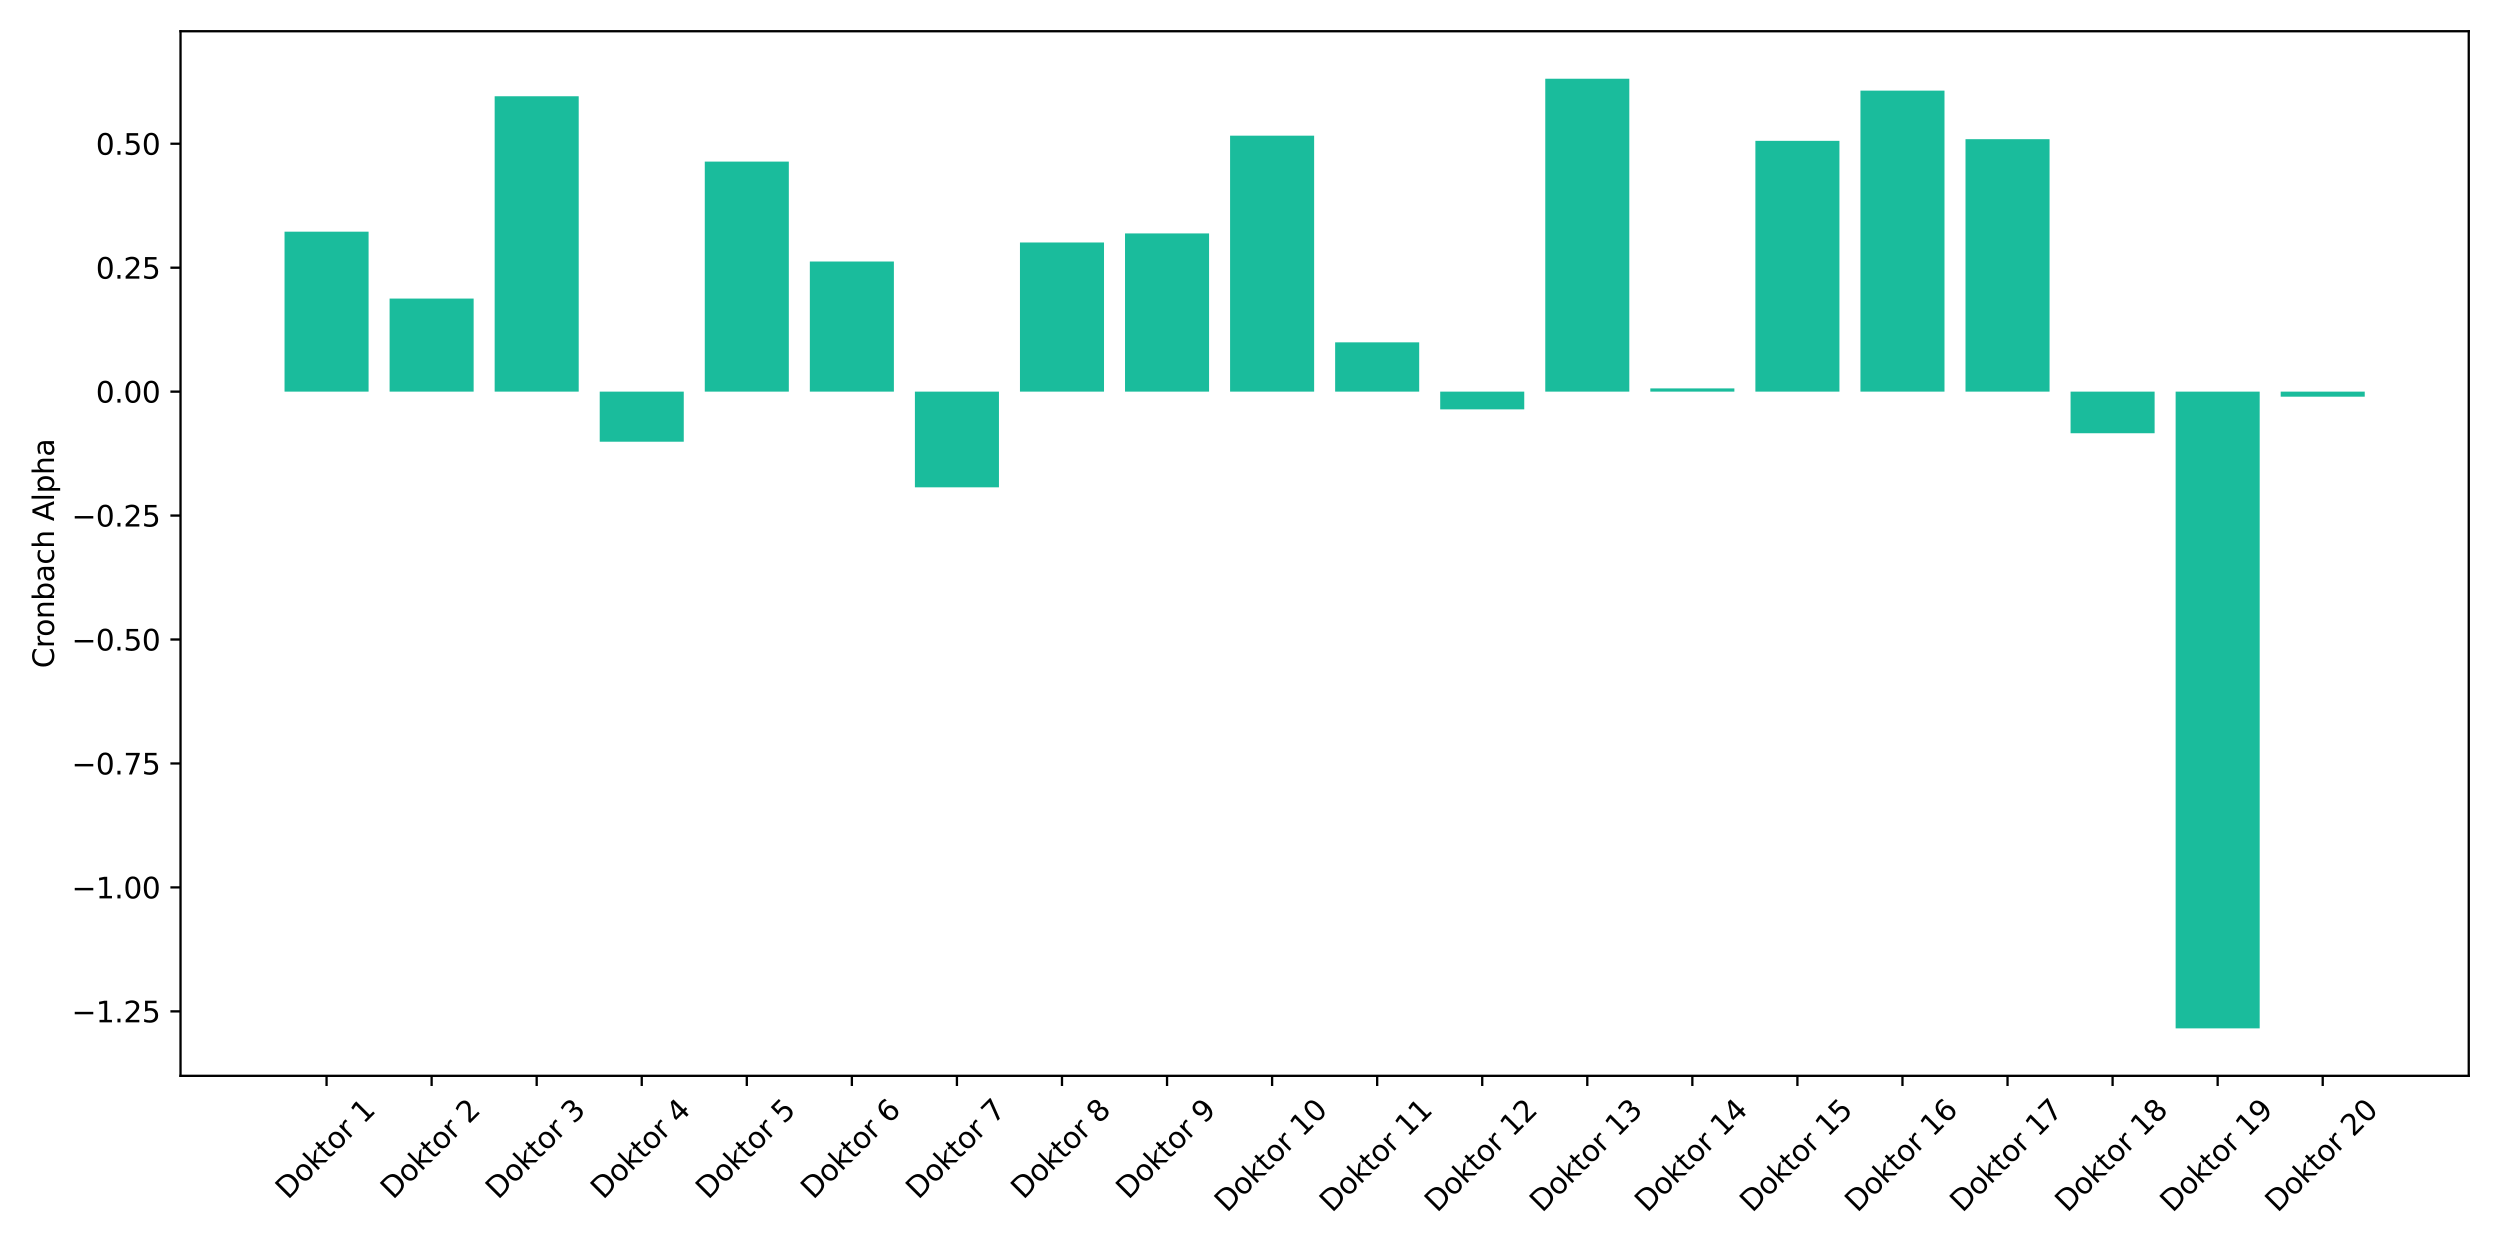 <?xml version="1.0" encoding="utf-8" standalone="no"?>
<!DOCTYPE svg PUBLIC "-//W3C//DTD SVG 1.1//EN"
  "http://www.w3.org/Graphics/SVG/1.1/DTD/svg11.dtd">
<svg xmlns:xlink="http://www.w3.org/1999/xlink" width="864pt" height="432pt" viewBox="0 0 864 432" xmlns="http://www.w3.org/2000/svg" version="1.1">
 <defs>
  <style type="text/css">*{stroke-linejoin: round; stroke-linecap: butt}</style>
 </defs>
 <g id="figure_1">
  <g id="patch_1">
   <path d="M 0 432 
L 864 432 
L 864 0 
L 0 0 
z
" style="fill: #ffffff"/>
  </g>
  <g id="axes_1">
   <g id="patch_2">
    <path d="M 62.39 371.816 
L 853.2 371.816 
L 853.2 10.8 
L 62.39 10.8 
z
" style="fill: #ffffff"/>
   </g>
   <g id="patch_3">
    <path d="M 98.336 135.347 
L 127.383 135.347 
L 127.383 80.068 
L 98.336 80.068 
z
" clip-path="url(#pb7b5cb5b9d)" style="fill: #1abc9c"/>
   </g>
   <g id="patch_4">
    <path d="M 134.645 135.347 
L 163.692 135.347 
L 163.692 103.186 
L 134.645 103.186 
z
" clip-path="url(#pb7b5cb5b9d)" style="fill: #1abc9c"/>
   </g>
   <g id="patch_5">
    <path d="M 170.954 135.347 
L 200.001 135.347 
L 200.001 33.265 
L 170.954 33.265 
z
" clip-path="url(#pb7b5cb5b9d)" style="fill: #1abc9c"/>
   </g>
   <g id="patch_6">
    <path d="M 207.263 135.347 
L 236.31 135.347 
L 236.31 152.658 
L 207.263 152.658 
z
" clip-path="url(#pb7b5cb5b9d)" style="fill: #1abc9c"/>
   </g>
   <g id="patch_7">
    <path d="M 243.572 135.347 
L 272.619 135.347 
L 272.619 55.849 
L 243.572 55.849 
z
" clip-path="url(#pb7b5cb5b9d)" style="fill: #1abc9c"/>
   </g>
   <g id="patch_8">
    <path d="M 279.881 135.347 
L 308.928 135.347 
L 308.928 90.38 
L 279.881 90.38 
z
" clip-path="url(#pb7b5cb5b9d)" style="fill: #1abc9c"/>
   </g>
   <g id="patch_9">
    <path d="M 316.19 135.347 
L 345.237 135.347 
L 345.237 168.42 
L 316.19 168.42 
z
" clip-path="url(#pb7b5cb5b9d)" style="fill: #1abc9c"/>
   </g>
   <g id="patch_10">
    <path d="M 352.499 135.347 
L 381.546 135.347 
L 381.546 83.804 
L 352.499 83.804 
z
" clip-path="url(#pb7b5cb5b9d)" style="fill: #1abc9c"/>
   </g>
   <g id="patch_11">
    <path d="M 388.808 135.347 
L 417.855 135.347 
L 417.855 80.672 
L 388.808 80.672 
z
" clip-path="url(#pb7b5cb5b9d)" style="fill: #1abc9c"/>
   </g>
   <g id="patch_12">
    <path d="M 425.117 135.347 
L 454.164 135.347 
L 454.164 46.889 
L 425.117 46.889 
z
" clip-path="url(#pb7b5cb5b9d)" style="fill: #1abc9c"/>
   </g>
   <g id="patch_13">
    <path d="M 461.426 135.347 
L 490.473 135.347 
L 490.473 118.314 
L 461.426 118.314 
z
" clip-path="url(#pb7b5cb5b9d)" style="fill: #1abc9c"/>
   </g>
   <g id="patch_14">
    <path d="M 497.735 135.347 
L 526.782 135.347 
L 526.782 141.478 
L 497.735 141.478 
z
" clip-path="url(#pb7b5cb5b9d)" style="fill: #1abc9c"/>
   </g>
   <g id="patch_15">
    <path d="M 534.044 135.347 
L 563.091 135.347 
L 563.091 27.21 
L 534.044 27.21 
z
" clip-path="url(#pb7b5cb5b9d)" style="fill: #1abc9c"/>
   </g>
   <g id="patch_16">
    <path d="M 570.353 135.347 
L 599.4 135.347 
L 599.4 134.234 
L 570.353 134.234 
z
" clip-path="url(#pb7b5cb5b9d)" style="fill: #1abc9c"/>
   </g>
   <g id="patch_17">
    <path d="M 606.662 135.347 
L 635.709 135.347 
L 635.709 48.675 
L 606.662 48.675 
z
" clip-path="url(#pb7b5cb5b9d)" style="fill: #1abc9c"/>
   </g>
   <g id="patch_18">
    <path d="M 642.971 135.347 
L 672.018 135.347 
L 672.018 31.32 
L 642.971 31.32 
z
" clip-path="url(#pb7b5cb5b9d)" style="fill: #1abc9c"/>
   </g>
   <g id="patch_19">
    <path d="M 679.28 135.347 
L 708.327 135.347 
L 708.327 48.1 
L 679.28 48.1 
z
" clip-path="url(#pb7b5cb5b9d)" style="fill: #1abc9c"/>
   </g>
   <g id="patch_20">
    <path d="M 715.589 135.347 
L 744.636 135.347 
L 744.636 149.727 
L 715.589 149.727 
z
" clip-path="url(#pb7b5cb5b9d)" style="fill: #1abc9c"/>
   </g>
   <g id="patch_21">
    <path d="M 751.898 135.347 
L 780.945 135.347 
L 780.945 355.406 
L 751.898 355.406 
z
" clip-path="url(#pb7b5cb5b9d)" style="fill: #1abc9c"/>
   </g>
   <g id="patch_22">
    <path d="M 788.207 135.347 
L 817.254 135.347 
L 817.254 137.096 
L 788.207 137.096 
z
" clip-path="url(#pb7b5cb5b9d)" style="fill: #1abc9c"/>
   </g>
   <g id="matplotlib.axis_1">
    <g id="xtick_1">
     <g id="line2d_1">
      <defs>
       <path id="mbbc97a3b65" d="M 0 0 
L 0 3.5 
" style="stroke: #000000; stroke-width: 0.8"/>
      </defs>
      <g>
       <use xlink:href="#mbbc97a3b65" x="112.86" y="371.816" style="stroke: #000000; stroke-width: 0.8"/>
      </g>
     </g>
     <g id="text_1">
      <!-- Doktor 1 -->
      <g transform="translate(99.502 414.807) rotate(-45) scale(0.1 -0.1)">
       <defs>
        <path id="DejaVuSans-44" d="M 1259 4147 
L 1259 519 
L 2022 519 
Q 2988 519 3436 956 
Q 3884 1394 3884 2338 
Q 3884 3275 3436 3711 
Q 2988 4147 2022 4147 
L 1259 4147 
z
M 628 4666 
L 1925 4666 
Q 3281 4666 3915 4102 
Q 4550 3538 4550 2338 
Q 4550 1131 3912 565 
Q 3275 0 1925 0 
L 628 0 
L 628 4666 
z
" transform="scale(0.016)"/>
        <path id="DejaVuSans-6f" d="M 1959 3097 
Q 1497 3097 1228 2736 
Q 959 2375 959 1747 
Q 959 1119 1226 758 
Q 1494 397 1959 397 
Q 2419 397 2687 759 
Q 2956 1122 2956 1747 
Q 2956 2369 2687 2733 
Q 2419 3097 1959 3097 
z
M 1959 3584 
Q 2709 3584 3137 3096 
Q 3566 2609 3566 1747 
Q 3566 888 3137 398 
Q 2709 -91 1959 -91 
Q 1206 -91 779 398 
Q 353 888 353 1747 
Q 353 2609 779 3096 
Q 1206 3584 1959 3584 
z
" transform="scale(0.016)"/>
        <path id="DejaVuSans-6b" d="M 581 4863 
L 1159 4863 
L 1159 1991 
L 2875 3500 
L 3609 3500 
L 1753 1863 
L 3688 0 
L 2938 0 
L 1159 1709 
L 1159 0 
L 581 0 
L 581 4863 
z
" transform="scale(0.016)"/>
        <path id="DejaVuSans-74" d="M 1172 4494 
L 1172 3500 
L 2356 3500 
L 2356 3053 
L 1172 3053 
L 1172 1153 
Q 1172 725 1289 603 
Q 1406 481 1766 481 
L 2356 481 
L 2356 0 
L 1766 0 
Q 1100 0 847 248 
Q 594 497 594 1153 
L 594 3053 
L 172 3053 
L 172 3500 
L 594 3500 
L 594 4494 
L 1172 4494 
z
" transform="scale(0.016)"/>
        <path id="DejaVuSans-72" d="M 2631 2963 
Q 2534 3019 2420 3045 
Q 2306 3072 2169 3072 
Q 1681 3072 1420 2755 
Q 1159 2438 1159 1844 
L 1159 0 
L 581 0 
L 581 3500 
L 1159 3500 
L 1159 2956 
Q 1341 3275 1631 3429 
Q 1922 3584 2338 3584 
Q 2397 3584 2469 3576 
Q 2541 3569 2628 3553 
L 2631 2963 
z
" transform="scale(0.016)"/>
        <path id="DejaVuSans-20" transform="scale(0.016)"/>
        <path id="DejaVuSans-31" d="M 794 531 
L 1825 531 
L 1825 4091 
L 703 3866 
L 703 4441 
L 1819 4666 
L 2450 4666 
L 2450 531 
L 3481 531 
L 3481 0 
L 794 0 
L 794 531 
z
" transform="scale(0.016)"/>
       </defs>
       <use xlink:href="#DejaVuSans-44"/>
       <use xlink:href="#DejaVuSans-6f" x="77.002"/>
       <use xlink:href="#DejaVuSans-6b" x="138.184"/>
       <use xlink:href="#DejaVuSans-74" x="196.094"/>
       <use xlink:href="#DejaVuSans-6f" x="235.303"/>
       <use xlink:href="#DejaVuSans-72" x="296.484"/>
       <use xlink:href="#DejaVuSans-20" x="337.598"/>
       <use xlink:href="#DejaVuSans-31" x="369.385"/>
      </g>
     </g>
    </g>
    <g id="xtick_2">
     <g id="line2d_2">
      <g>
       <use xlink:href="#mbbc97a3b65" x="149.169" y="371.816" style="stroke: #000000; stroke-width: 0.8"/>
      </g>
     </g>
     <g id="text_2">
      <!-- Doktor 2 -->
      <g transform="translate(135.811 414.807) rotate(-45) scale(0.1 -0.1)">
       <defs>
        <path id="DejaVuSans-32" d="M 1228 531 
L 3431 531 
L 3431 0 
L 469 0 
L 469 531 
Q 828 903 1448 1529 
Q 2069 2156 2228 2338 
Q 2531 2678 2651 2914 
Q 2772 3150 2772 3378 
Q 2772 3750 2511 3984 
Q 2250 4219 1831 4219 
Q 1534 4219 1204 4116 
Q 875 4013 500 3803 
L 500 4441 
Q 881 4594 1212 4672 
Q 1544 4750 1819 4750 
Q 2544 4750 2975 4387 
Q 3406 4025 3406 3419 
Q 3406 3131 3298 2873 
Q 3191 2616 2906 2266 
Q 2828 2175 2409 1742 
Q 1991 1309 1228 531 
z
" transform="scale(0.016)"/>
       </defs>
       <use xlink:href="#DejaVuSans-44"/>
       <use xlink:href="#DejaVuSans-6f" x="77.002"/>
       <use xlink:href="#DejaVuSans-6b" x="138.184"/>
       <use xlink:href="#DejaVuSans-74" x="196.094"/>
       <use xlink:href="#DejaVuSans-6f" x="235.303"/>
       <use xlink:href="#DejaVuSans-72" x="296.484"/>
       <use xlink:href="#DejaVuSans-20" x="337.598"/>
       <use xlink:href="#DejaVuSans-32" x="369.385"/>
      </g>
     </g>
    </g>
    <g id="xtick_3">
     <g id="line2d_3">
      <g>
       <use xlink:href="#mbbc97a3b65" x="185.478" y="371.816" style="stroke: #000000; stroke-width: 0.8"/>
      </g>
     </g>
     <g id="text_3">
      <!-- Doktor 3 -->
      <g transform="translate(172.12 414.807) rotate(-45) scale(0.1 -0.1)">
       <defs>
        <path id="DejaVuSans-33" d="M 2597 2516 
Q 3050 2419 3304 2112 
Q 3559 1806 3559 1356 
Q 3559 666 3084 287 
Q 2609 -91 1734 -91 
Q 1441 -91 1130 -33 
Q 819 25 488 141 
L 488 750 
Q 750 597 1062 519 
Q 1375 441 1716 441 
Q 2309 441 2620 675 
Q 2931 909 2931 1356 
Q 2931 1769 2642 2001 
Q 2353 2234 1838 2234 
L 1294 2234 
L 1294 2753 
L 1863 2753 
Q 2328 2753 2575 2939 
Q 2822 3125 2822 3475 
Q 2822 3834 2567 4026 
Q 2313 4219 1838 4219 
Q 1578 4219 1281 4162 
Q 984 4106 628 3988 
L 628 4550 
Q 988 4650 1302 4700 
Q 1616 4750 1894 4750 
Q 2613 4750 3031 4423 
Q 3450 4097 3450 3541 
Q 3450 3153 3228 2886 
Q 3006 2619 2597 2516 
z
" transform="scale(0.016)"/>
       </defs>
       <use xlink:href="#DejaVuSans-44"/>
       <use xlink:href="#DejaVuSans-6f" x="77.002"/>
       <use xlink:href="#DejaVuSans-6b" x="138.184"/>
       <use xlink:href="#DejaVuSans-74" x="196.094"/>
       <use xlink:href="#DejaVuSans-6f" x="235.303"/>
       <use xlink:href="#DejaVuSans-72" x="296.484"/>
       <use xlink:href="#DejaVuSans-20" x="337.598"/>
       <use xlink:href="#DejaVuSans-33" x="369.385"/>
      </g>
     </g>
    </g>
    <g id="xtick_4">
     <g id="line2d_4">
      <g>
       <use xlink:href="#mbbc97a3b65" x="221.787" y="371.816" style="stroke: #000000; stroke-width: 0.8"/>
      </g>
     </g>
     <g id="text_4">
      <!-- Doktor 4 -->
      <g transform="translate(208.429 414.807) rotate(-45) scale(0.1 -0.1)">
       <defs>
        <path id="DejaVuSans-34" d="M 2419 4116 
L 825 1625 
L 2419 1625 
L 2419 4116 
z
M 2253 4666 
L 3047 4666 
L 3047 1625 
L 3713 1625 
L 3713 1100 
L 3047 1100 
L 3047 0 
L 2419 0 
L 2419 1100 
L 313 1100 
L 313 1709 
L 2253 4666 
z
" transform="scale(0.016)"/>
       </defs>
       <use xlink:href="#DejaVuSans-44"/>
       <use xlink:href="#DejaVuSans-6f" x="77.002"/>
       <use xlink:href="#DejaVuSans-6b" x="138.184"/>
       <use xlink:href="#DejaVuSans-74" x="196.094"/>
       <use xlink:href="#DejaVuSans-6f" x="235.303"/>
       <use xlink:href="#DejaVuSans-72" x="296.484"/>
       <use xlink:href="#DejaVuSans-20" x="337.598"/>
       <use xlink:href="#DejaVuSans-34" x="369.385"/>
      </g>
     </g>
    </g>
    <g id="xtick_5">
     <g id="line2d_5">
      <g>
       <use xlink:href="#mbbc97a3b65" x="258.096" y="371.816" style="stroke: #000000; stroke-width: 0.8"/>
      </g>
     </g>
     <g id="text_5">
      <!-- Doktor 5 -->
      <g transform="translate(244.738 414.807) rotate(-45) scale(0.1 -0.1)">
       <defs>
        <path id="DejaVuSans-35" d="M 691 4666 
L 3169 4666 
L 3169 4134 
L 1269 4134 
L 1269 2991 
Q 1406 3038 1543 3061 
Q 1681 3084 1819 3084 
Q 2600 3084 3056 2656 
Q 3513 2228 3513 1497 
Q 3513 744 3044 326 
Q 2575 -91 1722 -91 
Q 1428 -91 1123 -41 
Q 819 9 494 109 
L 494 744 
Q 775 591 1075 516 
Q 1375 441 1709 441 
Q 2250 441 2565 725 
Q 2881 1009 2881 1497 
Q 2881 1984 2565 2268 
Q 2250 2553 1709 2553 
Q 1456 2553 1204 2497 
Q 953 2441 691 2322 
L 691 4666 
z
" transform="scale(0.016)"/>
       </defs>
       <use xlink:href="#DejaVuSans-44"/>
       <use xlink:href="#DejaVuSans-6f" x="77.002"/>
       <use xlink:href="#DejaVuSans-6b" x="138.184"/>
       <use xlink:href="#DejaVuSans-74" x="196.094"/>
       <use xlink:href="#DejaVuSans-6f" x="235.303"/>
       <use xlink:href="#DejaVuSans-72" x="296.484"/>
       <use xlink:href="#DejaVuSans-20" x="337.598"/>
       <use xlink:href="#DejaVuSans-35" x="369.385"/>
      </g>
     </g>
    </g>
    <g id="xtick_6">
     <g id="line2d_6">
      <g>
       <use xlink:href="#mbbc97a3b65" x="294.405" y="371.816" style="stroke: #000000; stroke-width: 0.8"/>
      </g>
     </g>
     <g id="text_6">
      <!-- Doktor 6 -->
      <g transform="translate(281.047 414.807) rotate(-45) scale(0.1 -0.1)">
       <defs>
        <path id="DejaVuSans-36" d="M 2113 2584 
Q 1688 2584 1439 2293 
Q 1191 2003 1191 1497 
Q 1191 994 1439 701 
Q 1688 409 2113 409 
Q 2538 409 2786 701 
Q 3034 994 3034 1497 
Q 3034 2003 2786 2293 
Q 2538 2584 2113 2584 
z
M 3366 4563 
L 3366 3988 
Q 3128 4100 2886 4159 
Q 2644 4219 2406 4219 
Q 1781 4219 1451 3797 
Q 1122 3375 1075 2522 
Q 1259 2794 1537 2939 
Q 1816 3084 2150 3084 
Q 2853 3084 3261 2657 
Q 3669 2231 3669 1497 
Q 3669 778 3244 343 
Q 2819 -91 2113 -91 
Q 1303 -91 875 529 
Q 447 1150 447 2328 
Q 447 3434 972 4092 
Q 1497 4750 2381 4750 
Q 2619 4750 2861 4703 
Q 3103 4656 3366 4563 
z
" transform="scale(0.016)"/>
       </defs>
       <use xlink:href="#DejaVuSans-44"/>
       <use xlink:href="#DejaVuSans-6f" x="77.002"/>
       <use xlink:href="#DejaVuSans-6b" x="138.184"/>
       <use xlink:href="#DejaVuSans-74" x="196.094"/>
       <use xlink:href="#DejaVuSans-6f" x="235.303"/>
       <use xlink:href="#DejaVuSans-72" x="296.484"/>
       <use xlink:href="#DejaVuSans-20" x="337.598"/>
       <use xlink:href="#DejaVuSans-36" x="369.385"/>
      </g>
     </g>
    </g>
    <g id="xtick_7">
     <g id="line2d_7">
      <g>
       <use xlink:href="#mbbc97a3b65" x="330.714" y="371.816" style="stroke: #000000; stroke-width: 0.8"/>
      </g>
     </g>
     <g id="text_7">
      <!-- Doktor 7 -->
      <g transform="translate(317.356 414.807) rotate(-45) scale(0.1 -0.1)">
       <defs>
        <path id="DejaVuSans-37" d="M 525 4666 
L 3525 4666 
L 3525 4397 
L 1831 0 
L 1172 0 
L 2766 4134 
L 525 4134 
L 525 4666 
z
" transform="scale(0.016)"/>
       </defs>
       <use xlink:href="#DejaVuSans-44"/>
       <use xlink:href="#DejaVuSans-6f" x="77.002"/>
       <use xlink:href="#DejaVuSans-6b" x="138.184"/>
       <use xlink:href="#DejaVuSans-74" x="196.094"/>
       <use xlink:href="#DejaVuSans-6f" x="235.303"/>
       <use xlink:href="#DejaVuSans-72" x="296.484"/>
       <use xlink:href="#DejaVuSans-20" x="337.598"/>
       <use xlink:href="#DejaVuSans-37" x="369.385"/>
      </g>
     </g>
    </g>
    <g id="xtick_8">
     <g id="line2d_8">
      <g>
       <use xlink:href="#mbbc97a3b65" x="367.023" y="371.816" style="stroke: #000000; stroke-width: 0.8"/>
      </g>
     </g>
     <g id="text_8">
      <!-- Doktor 8 -->
      <g transform="translate(353.665 414.807) rotate(-45) scale(0.1 -0.1)">
       <defs>
        <path id="DejaVuSans-38" d="M 2034 2216 
Q 1584 2216 1326 1975 
Q 1069 1734 1069 1313 
Q 1069 891 1326 650 
Q 1584 409 2034 409 
Q 2484 409 2743 651 
Q 3003 894 3003 1313 
Q 3003 1734 2745 1975 
Q 2488 2216 2034 2216 
z
M 1403 2484 
Q 997 2584 770 2862 
Q 544 3141 544 3541 
Q 544 4100 942 4425 
Q 1341 4750 2034 4750 
Q 2731 4750 3128 4425 
Q 3525 4100 3525 3541 
Q 3525 3141 3298 2862 
Q 3072 2584 2669 2484 
Q 3125 2378 3379 2068 
Q 3634 1759 3634 1313 
Q 3634 634 3220 271 
Q 2806 -91 2034 -91 
Q 1263 -91 848 271 
Q 434 634 434 1313 
Q 434 1759 690 2068 
Q 947 2378 1403 2484 
z
M 1172 3481 
Q 1172 3119 1398 2916 
Q 1625 2713 2034 2713 
Q 2441 2713 2670 2916 
Q 2900 3119 2900 3481 
Q 2900 3844 2670 4047 
Q 2441 4250 2034 4250 
Q 1625 4250 1398 4047 
Q 1172 3844 1172 3481 
z
" transform="scale(0.016)"/>
       </defs>
       <use xlink:href="#DejaVuSans-44"/>
       <use xlink:href="#DejaVuSans-6f" x="77.002"/>
       <use xlink:href="#DejaVuSans-6b" x="138.184"/>
       <use xlink:href="#DejaVuSans-74" x="196.094"/>
       <use xlink:href="#DejaVuSans-6f" x="235.303"/>
       <use xlink:href="#DejaVuSans-72" x="296.484"/>
       <use xlink:href="#DejaVuSans-20" x="337.598"/>
       <use xlink:href="#DejaVuSans-38" x="369.385"/>
      </g>
     </g>
    </g>
    <g id="xtick_9">
     <g id="line2d_9">
      <g>
       <use xlink:href="#mbbc97a3b65" x="403.332" y="371.816" style="stroke: #000000; stroke-width: 0.8"/>
      </g>
     </g>
     <g id="text_9">
      <!-- Doktor 9 -->
      <g transform="translate(389.974 414.807) rotate(-45) scale(0.1 -0.1)">
       <defs>
        <path id="DejaVuSans-39" d="M 703 97 
L 703 672 
Q 941 559 1184 500 
Q 1428 441 1663 441 
Q 2288 441 2617 861 
Q 2947 1281 2994 2138 
Q 2813 1869 2534 1725 
Q 2256 1581 1919 1581 
Q 1219 1581 811 2004 
Q 403 2428 403 3163 
Q 403 3881 828 4315 
Q 1253 4750 1959 4750 
Q 2769 4750 3195 4129 
Q 3622 3509 3622 2328 
Q 3622 1225 3098 567 
Q 2575 -91 1691 -91 
Q 1453 -91 1209 -44 
Q 966 3 703 97 
z
M 1959 2075 
Q 2384 2075 2632 2365 
Q 2881 2656 2881 3163 
Q 2881 3666 2632 3958 
Q 2384 4250 1959 4250 
Q 1534 4250 1286 3958 
Q 1038 3666 1038 3163 
Q 1038 2656 1286 2365 
Q 1534 2075 1959 2075 
z
" transform="scale(0.016)"/>
       </defs>
       <use xlink:href="#DejaVuSans-44"/>
       <use xlink:href="#DejaVuSans-6f" x="77.002"/>
       <use xlink:href="#DejaVuSans-6b" x="138.184"/>
       <use xlink:href="#DejaVuSans-74" x="196.094"/>
       <use xlink:href="#DejaVuSans-6f" x="235.303"/>
       <use xlink:href="#DejaVuSans-72" x="296.484"/>
       <use xlink:href="#DejaVuSans-20" x="337.598"/>
       <use xlink:href="#DejaVuSans-39" x="369.385"/>
      </g>
     </g>
    </g>
    <g id="xtick_10">
     <g id="line2d_10">
      <g>
       <use xlink:href="#mbbc97a3b65" x="439.64" y="371.816" style="stroke: #000000; stroke-width: 0.8"/>
      </g>
     </g>
     <g id="text_10">
      <!-- Doktor 10 -->
      <g transform="translate(424.033 419.306) rotate(-45) scale(0.1 -0.1)">
       <defs>
        <path id="DejaVuSans-30" d="M 2034 4250 
Q 1547 4250 1301 3770 
Q 1056 3291 1056 2328 
Q 1056 1369 1301 889 
Q 1547 409 2034 409 
Q 2525 409 2770 889 
Q 3016 1369 3016 2328 
Q 3016 3291 2770 3770 
Q 2525 4250 2034 4250 
z
M 2034 4750 
Q 2819 4750 3233 4129 
Q 3647 3509 3647 2328 
Q 3647 1150 3233 529 
Q 2819 -91 2034 -91 
Q 1250 -91 836 529 
Q 422 1150 422 2328 
Q 422 3509 836 4129 
Q 1250 4750 2034 4750 
z
" transform="scale(0.016)"/>
       </defs>
       <use xlink:href="#DejaVuSans-44"/>
       <use xlink:href="#DejaVuSans-6f" x="77.002"/>
       <use xlink:href="#DejaVuSans-6b" x="138.184"/>
       <use xlink:href="#DejaVuSans-74" x="196.094"/>
       <use xlink:href="#DejaVuSans-6f" x="235.303"/>
       <use xlink:href="#DejaVuSans-72" x="296.484"/>
       <use xlink:href="#DejaVuSans-20" x="337.598"/>
       <use xlink:href="#DejaVuSans-31" x="369.385"/>
       <use xlink:href="#DejaVuSans-30" x="433.008"/>
      </g>
     </g>
    </g>
    <g id="xtick_11">
     <g id="line2d_11">
      <g>
       <use xlink:href="#mbbc97a3b65" x="475.95" y="371.816" style="stroke: #000000; stroke-width: 0.8"/>
      </g>
     </g>
     <g id="text_11">
      <!-- Doktor 11 -->
      <g transform="translate(460.342 419.306) rotate(-45) scale(0.1 -0.1)">
       <use xlink:href="#DejaVuSans-44"/>
       <use xlink:href="#DejaVuSans-6f" x="77.002"/>
       <use xlink:href="#DejaVuSans-6b" x="138.184"/>
       <use xlink:href="#DejaVuSans-74" x="196.094"/>
       <use xlink:href="#DejaVuSans-6f" x="235.303"/>
       <use xlink:href="#DejaVuSans-72" x="296.484"/>
       <use xlink:href="#DejaVuSans-20" x="337.598"/>
       <use xlink:href="#DejaVuSans-31" x="369.385"/>
       <use xlink:href="#DejaVuSans-31" x="433.008"/>
      </g>
     </g>
    </g>
    <g id="xtick_12">
     <g id="line2d_12">
      <g>
       <use xlink:href="#mbbc97a3b65" x="512.258" y="371.816" style="stroke: #000000; stroke-width: 0.8"/>
      </g>
     </g>
     <g id="text_12">
      <!-- Doktor 12 -->
      <g transform="translate(496.651 419.306) rotate(-45) scale(0.1 -0.1)">
       <use xlink:href="#DejaVuSans-44"/>
       <use xlink:href="#DejaVuSans-6f" x="77.002"/>
       <use xlink:href="#DejaVuSans-6b" x="138.184"/>
       <use xlink:href="#DejaVuSans-74" x="196.094"/>
       <use xlink:href="#DejaVuSans-6f" x="235.303"/>
       <use xlink:href="#DejaVuSans-72" x="296.484"/>
       <use xlink:href="#DejaVuSans-20" x="337.598"/>
       <use xlink:href="#DejaVuSans-31" x="369.385"/>
       <use xlink:href="#DejaVuSans-32" x="433.008"/>
      </g>
     </g>
    </g>
    <g id="xtick_13">
     <g id="line2d_13">
      <g>
       <use xlink:href="#mbbc97a3b65" x="548.567" y="371.816" style="stroke: #000000; stroke-width: 0.8"/>
      </g>
     </g>
     <g id="text_13">
      <!-- Doktor 13 -->
      <g transform="translate(532.96 419.306) rotate(-45) scale(0.1 -0.1)">
       <use xlink:href="#DejaVuSans-44"/>
       <use xlink:href="#DejaVuSans-6f" x="77.002"/>
       <use xlink:href="#DejaVuSans-6b" x="138.184"/>
       <use xlink:href="#DejaVuSans-74" x="196.094"/>
       <use xlink:href="#DejaVuSans-6f" x="235.303"/>
       <use xlink:href="#DejaVuSans-72" x="296.484"/>
       <use xlink:href="#DejaVuSans-20" x="337.598"/>
       <use xlink:href="#DejaVuSans-31" x="369.385"/>
       <use xlink:href="#DejaVuSans-33" x="433.008"/>
      </g>
     </g>
    </g>
    <g id="xtick_14">
     <g id="line2d_14">
      <g>
       <use xlink:href="#mbbc97a3b65" x="584.876" y="371.816" style="stroke: #000000; stroke-width: 0.8"/>
      </g>
     </g>
     <g id="text_14">
      <!-- Doktor 14 -->
      <g transform="translate(569.269 419.306) rotate(-45) scale(0.1 -0.1)">
       <use xlink:href="#DejaVuSans-44"/>
       <use xlink:href="#DejaVuSans-6f" x="77.002"/>
       <use xlink:href="#DejaVuSans-6b" x="138.184"/>
       <use xlink:href="#DejaVuSans-74" x="196.094"/>
       <use xlink:href="#DejaVuSans-6f" x="235.303"/>
       <use xlink:href="#DejaVuSans-72" x="296.484"/>
       <use xlink:href="#DejaVuSans-20" x="337.598"/>
       <use xlink:href="#DejaVuSans-31" x="369.385"/>
       <use xlink:href="#DejaVuSans-34" x="433.008"/>
      </g>
     </g>
    </g>
    <g id="xtick_15">
     <g id="line2d_15">
      <g>
       <use xlink:href="#mbbc97a3b65" x="621.185" y="371.816" style="stroke: #000000; stroke-width: 0.8"/>
      </g>
     </g>
     <g id="text_15">
      <!-- Doktor 15 -->
      <g transform="translate(605.578 419.306) rotate(-45) scale(0.1 -0.1)">
       <use xlink:href="#DejaVuSans-44"/>
       <use xlink:href="#DejaVuSans-6f" x="77.002"/>
       <use xlink:href="#DejaVuSans-6b" x="138.184"/>
       <use xlink:href="#DejaVuSans-74" x="196.094"/>
       <use xlink:href="#DejaVuSans-6f" x="235.303"/>
       <use xlink:href="#DejaVuSans-72" x="296.484"/>
       <use xlink:href="#DejaVuSans-20" x="337.598"/>
       <use xlink:href="#DejaVuSans-31" x="369.385"/>
       <use xlink:href="#DejaVuSans-35" x="433.008"/>
      </g>
     </g>
    </g>
    <g id="xtick_16">
     <g id="line2d_16">
      <g>
       <use xlink:href="#mbbc97a3b65" x="657.494" y="371.816" style="stroke: #000000; stroke-width: 0.8"/>
      </g>
     </g>
     <g id="text_16">
      <!-- Doktor 16 -->
      <g transform="translate(641.887 419.306) rotate(-45) scale(0.1 -0.1)">
       <use xlink:href="#DejaVuSans-44"/>
       <use xlink:href="#DejaVuSans-6f" x="77.002"/>
       <use xlink:href="#DejaVuSans-6b" x="138.184"/>
       <use xlink:href="#DejaVuSans-74" x="196.094"/>
       <use xlink:href="#DejaVuSans-6f" x="235.303"/>
       <use xlink:href="#DejaVuSans-72" x="296.484"/>
       <use xlink:href="#DejaVuSans-20" x="337.598"/>
       <use xlink:href="#DejaVuSans-31" x="369.385"/>
       <use xlink:href="#DejaVuSans-36" x="433.008"/>
      </g>
     </g>
    </g>
    <g id="xtick_17">
     <g id="line2d_17">
      <g>
       <use xlink:href="#mbbc97a3b65" x="693.803" y="371.816" style="stroke: #000000; stroke-width: 0.8"/>
      </g>
     </g>
     <g id="text_17">
      <!-- Doktor 17 -->
      <g transform="translate(678.196 419.306) rotate(-45) scale(0.1 -0.1)">
       <use xlink:href="#DejaVuSans-44"/>
       <use xlink:href="#DejaVuSans-6f" x="77.002"/>
       <use xlink:href="#DejaVuSans-6b" x="138.184"/>
       <use xlink:href="#DejaVuSans-74" x="196.094"/>
       <use xlink:href="#DejaVuSans-6f" x="235.303"/>
       <use xlink:href="#DejaVuSans-72" x="296.484"/>
       <use xlink:href="#DejaVuSans-20" x="337.598"/>
       <use xlink:href="#DejaVuSans-31" x="369.385"/>
       <use xlink:href="#DejaVuSans-37" x="433.008"/>
      </g>
     </g>
    </g>
    <g id="xtick_18">
     <g id="line2d_18">
      <g>
       <use xlink:href="#mbbc97a3b65" x="730.112" y="371.816" style="stroke: #000000; stroke-width: 0.8"/>
      </g>
     </g>
     <g id="text_18">
      <!-- Doktor 18 -->
      <g transform="translate(714.505 419.306) rotate(-45) scale(0.1 -0.1)">
       <use xlink:href="#DejaVuSans-44"/>
       <use xlink:href="#DejaVuSans-6f" x="77.002"/>
       <use xlink:href="#DejaVuSans-6b" x="138.184"/>
       <use xlink:href="#DejaVuSans-74" x="196.094"/>
       <use xlink:href="#DejaVuSans-6f" x="235.303"/>
       <use xlink:href="#DejaVuSans-72" x="296.484"/>
       <use xlink:href="#DejaVuSans-20" x="337.598"/>
       <use xlink:href="#DejaVuSans-31" x="369.385"/>
       <use xlink:href="#DejaVuSans-38" x="433.008"/>
      </g>
     </g>
    </g>
    <g id="xtick_19">
     <g id="line2d_19">
      <g>
       <use xlink:href="#mbbc97a3b65" x="766.421" y="371.816" style="stroke: #000000; stroke-width: 0.8"/>
      </g>
     </g>
     <g id="text_19">
      <!-- Doktor 19 -->
      <g transform="translate(750.814 419.306) rotate(-45) scale(0.1 -0.1)">
       <use xlink:href="#DejaVuSans-44"/>
       <use xlink:href="#DejaVuSans-6f" x="77.002"/>
       <use xlink:href="#DejaVuSans-6b" x="138.184"/>
       <use xlink:href="#DejaVuSans-74" x="196.094"/>
       <use xlink:href="#DejaVuSans-6f" x="235.303"/>
       <use xlink:href="#DejaVuSans-72" x="296.484"/>
       <use xlink:href="#DejaVuSans-20" x="337.598"/>
       <use xlink:href="#DejaVuSans-31" x="369.385"/>
       <use xlink:href="#DejaVuSans-39" x="433.008"/>
      </g>
     </g>
    </g>
    <g id="xtick_20">
     <g id="line2d_20">
      <g>
       <use xlink:href="#mbbc97a3b65" x="802.73" y="371.816" style="stroke: #000000; stroke-width: 0.8"/>
      </g>
     </g>
     <g id="text_20">
      <!-- Doktor 20 -->
      <g transform="translate(787.123 419.306) rotate(-45) scale(0.1 -0.1)">
       <use xlink:href="#DejaVuSans-44"/>
       <use xlink:href="#DejaVuSans-6f" x="77.002"/>
       <use xlink:href="#DejaVuSans-6b" x="138.184"/>
       <use xlink:href="#DejaVuSans-74" x="196.094"/>
       <use xlink:href="#DejaVuSans-6f" x="235.303"/>
       <use xlink:href="#DejaVuSans-72" x="296.484"/>
       <use xlink:href="#DejaVuSans-20" x="337.598"/>
       <use xlink:href="#DejaVuSans-32" x="369.385"/>
       <use xlink:href="#DejaVuSans-30" x="433.008"/>
      </g>
     </g>
    </g>
   </g>
   <g id="matplotlib.axis_2">
    <g id="ytick_1">
     <g id="line2d_21">
      <defs>
       <path id="m8f4ee2a881" d="M 0 0 
L -3.5 0 
" style="stroke: #000000; stroke-width: 0.8"/>
      </defs>
      <g>
       <use xlink:href="#m8f4ee2a881" x="62.39" y="349.524" style="stroke: #000000; stroke-width: 0.8"/>
      </g>
     </g>
     <g id="text_21">
      <!-- −1.25 -->
      <g transform="translate(24.745 353.323) scale(0.1 -0.1)">
       <defs>
        <path id="DejaVuSans-2212" d="M 678 2272 
L 4684 2272 
L 4684 1741 
L 678 1741 
L 678 2272 
z
" transform="scale(0.016)"/>
        <path id="DejaVuSans-2e" d="M 684 794 
L 1344 794 
L 1344 0 
L 684 0 
L 684 794 
z
" transform="scale(0.016)"/>
       </defs>
       <use xlink:href="#DejaVuSans-2212"/>
       <use xlink:href="#DejaVuSans-31" x="83.789"/>
       <use xlink:href="#DejaVuSans-2e" x="147.412"/>
       <use xlink:href="#DejaVuSans-32" x="179.199"/>
       <use xlink:href="#DejaVuSans-35" x="242.822"/>
      </g>
     </g>
    </g>
    <g id="ytick_2">
     <g id="line2d_22">
      <g>
       <use xlink:href="#m8f4ee2a881" x="62.39" y="306.689" style="stroke: #000000; stroke-width: 0.8"/>
      </g>
     </g>
     <g id="text_22">
      <!-- −1.00 -->
      <g transform="translate(24.745 310.488) scale(0.1 -0.1)">
       <use xlink:href="#DejaVuSans-2212"/>
       <use xlink:href="#DejaVuSans-31" x="83.789"/>
       <use xlink:href="#DejaVuSans-2e" x="147.412"/>
       <use xlink:href="#DejaVuSans-30" x="179.199"/>
       <use xlink:href="#DejaVuSans-30" x="242.822"/>
      </g>
     </g>
    </g>
    <g id="ytick_3">
     <g id="line2d_23">
      <g>
       <use xlink:href="#m8f4ee2a881" x="62.39" y="263.853" style="stroke: #000000; stroke-width: 0.8"/>
      </g>
     </g>
     <g id="text_23">
      <!-- −0.75 -->
      <g transform="translate(24.745 267.653) scale(0.1 -0.1)">
       <use xlink:href="#DejaVuSans-2212"/>
       <use xlink:href="#DejaVuSans-30" x="83.789"/>
       <use xlink:href="#DejaVuSans-2e" x="147.412"/>
       <use xlink:href="#DejaVuSans-37" x="179.199"/>
       <use xlink:href="#DejaVuSans-35" x="242.822"/>
      </g>
     </g>
    </g>
    <g id="ytick_4">
     <g id="line2d_24">
      <g>
       <use xlink:href="#m8f4ee2a881" x="62.39" y="221.018" style="stroke: #000000; stroke-width: 0.8"/>
      </g>
     </g>
     <g id="text_24">
      <!-- −0.50 -->
      <g transform="translate(24.745 224.817) scale(0.1 -0.1)">
       <use xlink:href="#DejaVuSans-2212"/>
       <use xlink:href="#DejaVuSans-30" x="83.789"/>
       <use xlink:href="#DejaVuSans-2e" x="147.412"/>
       <use xlink:href="#DejaVuSans-35" x="179.199"/>
       <use xlink:href="#DejaVuSans-30" x="242.822"/>
      </g>
     </g>
    </g>
    <g id="ytick_5">
     <g id="line2d_25">
      <g>
       <use xlink:href="#m8f4ee2a881" x="62.39" y="178.182" style="stroke: #000000; stroke-width: 0.8"/>
      </g>
     </g>
     <g id="text_25">
      <!-- −0.25 -->
      <g transform="translate(24.745 181.982) scale(0.1 -0.1)">
       <use xlink:href="#DejaVuSans-2212"/>
       <use xlink:href="#DejaVuSans-30" x="83.789"/>
       <use xlink:href="#DejaVuSans-2e" x="147.412"/>
       <use xlink:href="#DejaVuSans-32" x="179.199"/>
       <use xlink:href="#DejaVuSans-35" x="242.822"/>
      </g>
     </g>
    </g>
    <g id="ytick_6">
     <g id="line2d_26">
      <g>
       <use xlink:href="#m8f4ee2a881" x="62.39" y="135.347" style="stroke: #000000; stroke-width: 0.8"/>
      </g>
     </g>
     <g id="text_26">
      <!-- 0.00 -->
      <g transform="translate(33.124 139.146) scale(0.1 -0.1)">
       <use xlink:href="#DejaVuSans-30"/>
       <use xlink:href="#DejaVuSans-2e" x="63.623"/>
       <use xlink:href="#DejaVuSans-30" x="95.41"/>
       <use xlink:href="#DejaVuSans-30" x="159.033"/>
      </g>
     </g>
    </g>
    <g id="ytick_7">
     <g id="line2d_27">
      <g>
       <use xlink:href="#m8f4ee2a881" x="62.39" y="92.512" style="stroke: #000000; stroke-width: 0.8"/>
      </g>
     </g>
     <g id="text_27">
      <!-- 0.25 -->
      <g transform="translate(33.124 96.311) scale(0.1 -0.1)">
       <use xlink:href="#DejaVuSans-30"/>
       <use xlink:href="#DejaVuSans-2e" x="63.623"/>
       <use xlink:href="#DejaVuSans-32" x="95.41"/>
       <use xlink:href="#DejaVuSans-35" x="159.033"/>
      </g>
     </g>
    </g>
    <g id="ytick_8">
     <g id="line2d_28">
      <g>
       <use xlink:href="#m8f4ee2a881" x="62.39" y="49.676" style="stroke: #000000; stroke-width: 0.8"/>
      </g>
     </g>
     <g id="text_28">
      <!-- 0.50 -->
      <g transform="translate(33.124 53.475) scale(0.1 -0.1)">
       <use xlink:href="#DejaVuSans-30"/>
       <use xlink:href="#DejaVuSans-2e" x="63.623"/>
       <use xlink:href="#DejaVuSans-35" x="95.41"/>
       <use xlink:href="#DejaVuSans-30" x="159.033"/>
      </g>
     </g>
    </g>
    <g id="text_29">
     <!-- Cronbach Alpha -->
     <g transform="translate(18.665 230.932) rotate(-90) scale(0.1 -0.1)">
      <defs>
       <path id="DejaVuSans-43" d="M 4122 4306 
L 4122 3641 
Q 3803 3938 3442 4084 
Q 3081 4231 2675 4231 
Q 1875 4231 1450 3742 
Q 1025 3253 1025 2328 
Q 1025 1406 1450 917 
Q 1875 428 2675 428 
Q 3081 428 3442 575 
Q 3803 722 4122 1019 
L 4122 359 
Q 3791 134 3420 21 
Q 3050 -91 2638 -91 
Q 1578 -91 968 557 
Q 359 1206 359 2328 
Q 359 3453 968 4101 
Q 1578 4750 2638 4750 
Q 3056 4750 3426 4639 
Q 3797 4528 4122 4306 
z
" transform="scale(0.016)"/>
       <path id="DejaVuSans-6e" d="M 3513 2113 
L 3513 0 
L 2938 0 
L 2938 2094 
Q 2938 2591 2744 2837 
Q 2550 3084 2163 3084 
Q 1697 3084 1428 2787 
Q 1159 2491 1159 1978 
L 1159 0 
L 581 0 
L 581 3500 
L 1159 3500 
L 1159 2956 
Q 1366 3272 1645 3428 
Q 1925 3584 2291 3584 
Q 2894 3584 3203 3211 
Q 3513 2838 3513 2113 
z
" transform="scale(0.016)"/>
       <path id="DejaVuSans-62" d="M 3116 1747 
Q 3116 2381 2855 2742 
Q 2594 3103 2138 3103 
Q 1681 3103 1420 2742 
Q 1159 2381 1159 1747 
Q 1159 1113 1420 752 
Q 1681 391 2138 391 
Q 2594 391 2855 752 
Q 3116 1113 3116 1747 
z
M 1159 2969 
Q 1341 3281 1617 3432 
Q 1894 3584 2278 3584 
Q 2916 3584 3314 3078 
Q 3713 2572 3713 1747 
Q 3713 922 3314 415 
Q 2916 -91 2278 -91 
Q 1894 -91 1617 61 
Q 1341 213 1159 525 
L 1159 0 
L 581 0 
L 581 4863 
L 1159 4863 
L 1159 2969 
z
" transform="scale(0.016)"/>
       <path id="DejaVuSans-61" d="M 2194 1759 
Q 1497 1759 1228 1600 
Q 959 1441 959 1056 
Q 959 750 1161 570 
Q 1363 391 1709 391 
Q 2188 391 2477 730 
Q 2766 1069 2766 1631 
L 2766 1759 
L 2194 1759 
z
M 3341 1997 
L 3341 0 
L 2766 0 
L 2766 531 
Q 2569 213 2275 61 
Q 1981 -91 1556 -91 
Q 1019 -91 701 211 
Q 384 513 384 1019 
Q 384 1609 779 1909 
Q 1175 2209 1959 2209 
L 2766 2209 
L 2766 2266 
Q 2766 2663 2505 2880 
Q 2244 3097 1772 3097 
Q 1472 3097 1187 3025 
Q 903 2953 641 2809 
L 641 3341 
Q 956 3463 1253 3523 
Q 1550 3584 1831 3584 
Q 2591 3584 2966 3190 
Q 3341 2797 3341 1997 
z
" transform="scale(0.016)"/>
       <path id="DejaVuSans-63" d="M 3122 3366 
L 3122 2828 
Q 2878 2963 2633 3030 
Q 2388 3097 2138 3097 
Q 1578 3097 1268 2742 
Q 959 2388 959 1747 
Q 959 1106 1268 751 
Q 1578 397 2138 397 
Q 2388 397 2633 464 
Q 2878 531 3122 666 
L 3122 134 
Q 2881 22 2623 -34 
Q 2366 -91 2075 -91 
Q 1284 -91 818 406 
Q 353 903 353 1747 
Q 353 2603 823 3093 
Q 1294 3584 2113 3584 
Q 2378 3584 2631 3529 
Q 2884 3475 3122 3366 
z
" transform="scale(0.016)"/>
       <path id="DejaVuSans-68" d="M 3513 2113 
L 3513 0 
L 2938 0 
L 2938 2094 
Q 2938 2591 2744 2837 
Q 2550 3084 2163 3084 
Q 1697 3084 1428 2787 
Q 1159 2491 1159 1978 
L 1159 0 
L 581 0 
L 581 4863 
L 1159 4863 
L 1159 2956 
Q 1366 3272 1645 3428 
Q 1925 3584 2291 3584 
Q 2894 3584 3203 3211 
Q 3513 2838 3513 2113 
z
" transform="scale(0.016)"/>
       <path id="DejaVuSans-41" d="M 2188 4044 
L 1331 1722 
L 3047 1722 
L 2188 4044 
z
M 1831 4666 
L 2547 4666 
L 4325 0 
L 3669 0 
L 3244 1197 
L 1141 1197 
L 716 0 
L 50 0 
L 1831 4666 
z
" transform="scale(0.016)"/>
       <path id="DejaVuSans-6c" d="M 603 4863 
L 1178 4863 
L 1178 0 
L 603 0 
L 603 4863 
z
" transform="scale(0.016)"/>
       <path id="DejaVuSans-70" d="M 1159 525 
L 1159 -1331 
L 581 -1331 
L 581 3500 
L 1159 3500 
L 1159 2969 
Q 1341 3281 1617 3432 
Q 1894 3584 2278 3584 
Q 2916 3584 3314 3078 
Q 3713 2572 3713 1747 
Q 3713 922 3314 415 
Q 2916 -91 2278 -91 
Q 1894 -91 1617 61 
Q 1341 213 1159 525 
z
M 3116 1747 
Q 3116 2381 2855 2742 
Q 2594 3103 2138 3103 
Q 1681 3103 1420 2742 
Q 1159 2381 1159 1747 
Q 1159 1113 1420 752 
Q 1681 391 2138 391 
Q 2594 391 2855 752 
Q 3116 1113 3116 1747 
z
" transform="scale(0.016)"/>
      </defs>
      <use xlink:href="#DejaVuSans-43"/>
      <use xlink:href="#DejaVuSans-72" x="69.824"/>
      <use xlink:href="#DejaVuSans-6f" x="108.688"/>
      <use xlink:href="#DejaVuSans-6e" x="169.869"/>
      <use xlink:href="#DejaVuSans-62" x="233.248"/>
      <use xlink:href="#DejaVuSans-61" x="296.725"/>
      <use xlink:href="#DejaVuSans-63" x="358.004"/>
      <use xlink:href="#DejaVuSans-68" x="412.984"/>
      <use xlink:href="#DejaVuSans-20" x="476.363"/>
      <use xlink:href="#DejaVuSans-41" x="508.15"/>
      <use xlink:href="#DejaVuSans-6c" x="576.559"/>
      <use xlink:href="#DejaVuSans-70" x="604.342"/>
      <use xlink:href="#DejaVuSans-68" x="667.818"/>
      <use xlink:href="#DejaVuSans-61" x="731.197"/>
     </g>
    </g>
   </g>
   <g id="patch_23">
    <path d="M 62.39 371.816 
L 62.39 10.8 
" style="fill: none; stroke: #000000; stroke-width: 0.8; stroke-linejoin: miter; stroke-linecap: square"/>
   </g>
   <g id="patch_24">
    <path d="M 853.2 371.816 
L 853.2 10.8 
" style="fill: none; stroke: #000000; stroke-width: 0.8; stroke-linejoin: miter; stroke-linecap: square"/>
   </g>
   <g id="patch_25">
    <path d="M 62.39 371.816 
L 853.2 371.816 
" style="fill: none; stroke: #000000; stroke-width: 0.8; stroke-linejoin: miter; stroke-linecap: square"/>
   </g>
   <g id="patch_26">
    <path d="M 62.39 10.8 
L 853.2 10.8 
" style="fill: none; stroke: #000000; stroke-width: 0.8; stroke-linejoin: miter; stroke-linecap: square"/>
   </g>
  </g>
 </g>
 <defs>
  <clipPath id="pb7b5cb5b9d">
   <rect x="62.39" y="10.8" width="790.81" height="361.016"/>
  </clipPath>
 </defs>
</svg>
